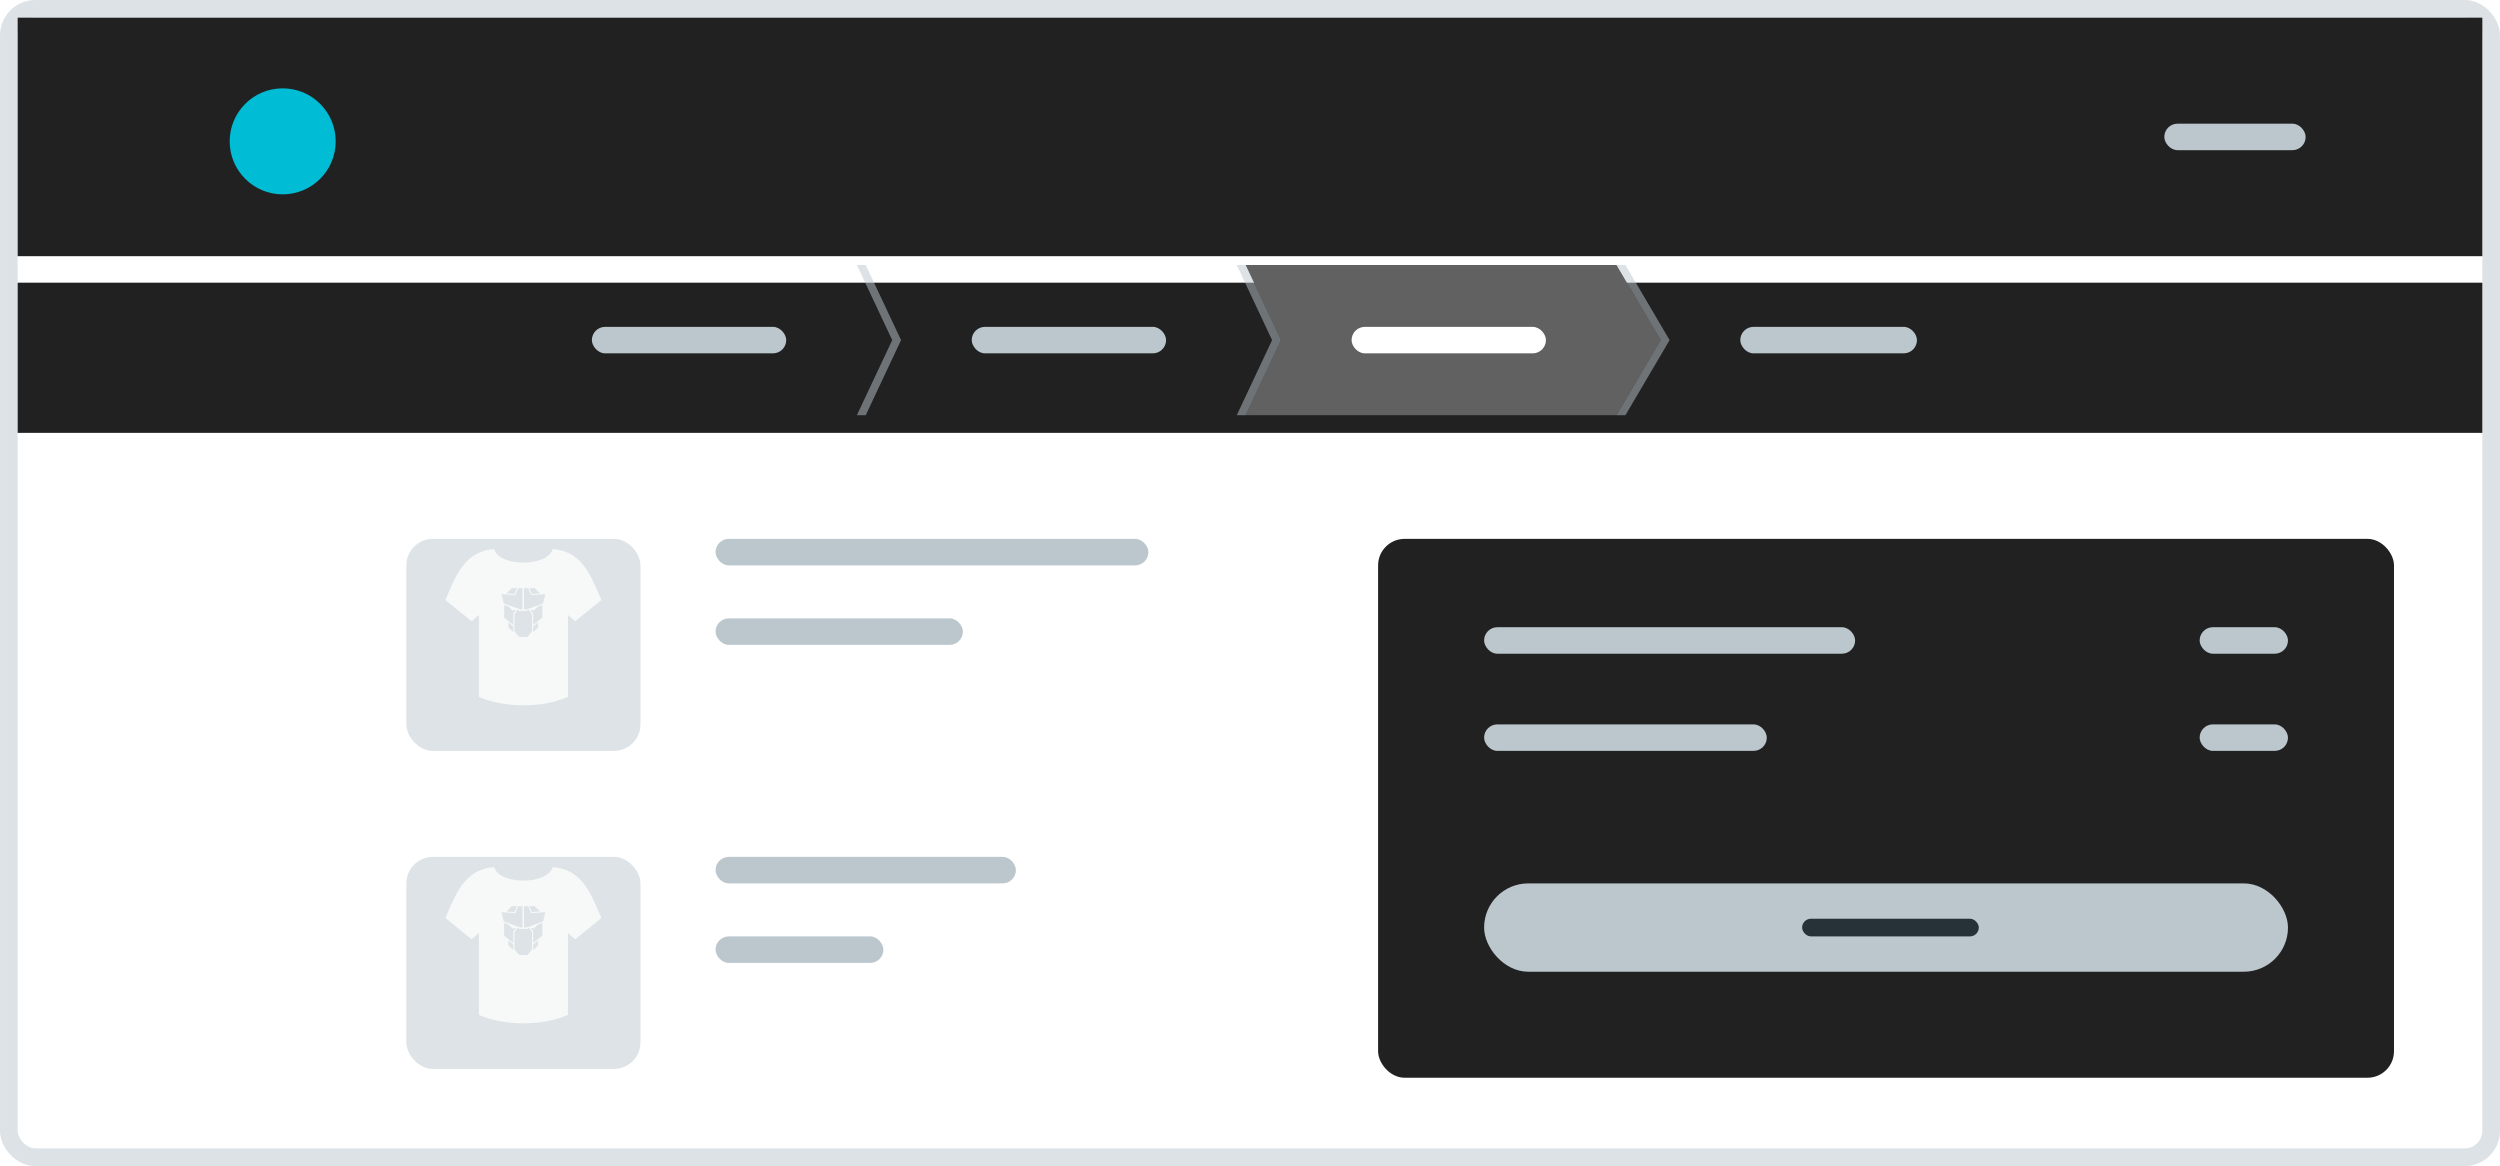 <svg width="283" height="132" viewBox="0 0 283 132" fill="none" xmlns="http://www.w3.org/2000/svg">
<rect width="283" height="132" rx="4" fill="white" fill-opacity="0.15"/>
<rect x="1" y="1" width="281" height="130" rx="3" stroke="#BBC7CD" stroke-opacity="0.5" stroke-width="2"/>
<g filter="url(#filter0_d_2274_24003)">
<rect x="156" y="59" width="115" height="61" rx="3" fill="#212121"/>
</g>
<rect x="168" y="100" width="91" height="10" rx="5" fill="#BBC7CD"/>
<rect x="204" y="104" width="20" height="2" rx="1" fill="#263238"/>
<rect x="168" y="82" width="32" height="3" rx="1.5" fill="#BBC7CD"/>
<rect x="168" y="71" width="42" height="3" rx="1.5" fill="#BBC7CD"/>
<rect x="249" y="82" width="10" height="3" rx="1.5" fill="#BBC7CD"/>
<rect x="249" y="71" width="10" height="3" rx="1.5" fill="#BBC7CD"/>
<rect x="81" y="61" width="49" height="3" rx="1.5" fill="#BBC7CD"/>
<rect x="81" y="70" width="28" height="3" rx="1.5" fill="#BBC7CD"/>
<g opacity="0.5" filter="url(#filter1_d_2274_24003)">
<rect x="46" y="59" width="26.5" height="24" rx="3" fill="#BBC7CD"/>
</g>
<path fill-rule="evenodd" clip-rule="evenodd" d="M53.393 70.335L50.416 67.914C50.512 67.698 50.606 67.48 50.701 67.261C51.743 64.849 52.819 62.36 55.937 62.158C56.511 64.195 61.989 64.195 62.562 62.158C65.68 62.36 66.756 64.849 67.799 67.261C67.893 67.48 67.988 67.698 68.083 67.914L65.107 70.335L64.291 69.614V78.887C61.37 80.161 57.13 80.161 54.209 78.887V69.614L53.393 70.335ZM58.883 68.984H58.883L57.025 68.309L56.766 67.254L58.323 67.377L58.667 66.579H59.79L60.134 67.377L61.734 67.254L61.475 68.309L59.617 68.984L59.617 68.984H59.316V66.579H59.143V68.984H58.883L58.883 68.984ZM58.019 69.111L58.408 69.026L58.105 69.448V70.756L57.068 69.912V68.478L57.544 68.647L58.019 69.111ZM60.438 69.111L60.05 69.026L60.352 69.448V70.756L61.389 69.912V68.478L60.914 68.647L60.438 69.111ZM58.581 69.026L58.235 69.532V71.431L58.494 71.81L58.797 72.106H59.661L59.963 71.81L60.222 71.431V69.532L59.877 69.026L59.661 69.153H58.797L58.581 69.026ZM60.352 71.557L60.914 71.009V70.46L60.352 70.924V71.557ZM57.543 71.009L58.105 71.557V70.924L57.543 70.46V71.009ZM61.13 67.17L60.222 67.254L59.92 66.579H60.525L61.13 67.17ZM58.235 67.254L57.328 67.17L57.932 66.579H58.537L58.235 67.254Z" fill="#F7F9F9"/>
<rect x="81" y="97" width="34" height="3" rx="1.5" fill="#BBC7CD"/>
<rect x="81" y="106" width="19" height="3" rx="1.5" fill="#BBC7CD"/>
<g opacity="0.5" filter="url(#filter2_d_2274_24003)">
<rect x="46" y="95" width="26.5" height="24" rx="3" fill="#BBC7CD"/>
</g>
<path fill-rule="evenodd" clip-rule="evenodd" d="M53.393 106.335L50.416 103.914C50.512 103.698 50.606 103.48 50.701 103.261C51.743 100.849 52.819 98.36 55.937 98.158C56.511 100.195 61.989 100.195 62.562 98.158C65.68 98.36 66.756 100.849 67.799 103.261C67.893 103.48 67.988 103.698 68.083 103.914L65.107 106.335L64.291 105.614V114.887C61.37 116.161 57.13 116.161 54.209 114.887V105.614L53.393 106.335ZM58.883 104.984H58.883L57.025 104.309L56.766 103.254L58.323 103.377L58.667 102.579H59.79L60.134 103.377L61.734 103.254L61.475 104.309L59.617 104.984L59.617 104.984H59.316V102.579H59.143V104.984H58.883L58.883 104.984ZM58.019 105.111L58.408 105.026L58.105 105.448V106.756L57.068 105.912V104.478L57.544 104.647L58.019 105.111ZM60.438 105.111L60.05 105.026L60.352 105.448V106.756L61.389 105.912V104.478L60.914 104.647L60.438 105.111ZM58.581 105.026L58.235 105.532V107.431L58.494 107.81L58.797 108.106H59.661L59.963 107.81L60.222 107.431V105.532L59.877 105.026L59.661 105.153H58.797L58.581 105.026ZM60.352 107.557L60.914 107.009V106.46L60.352 106.924V107.557ZM57.543 107.009L58.105 107.557V106.924L57.543 106.46V107.009ZM61.13 103.17L60.222 103.254L59.92 102.579H60.525L61.13 103.17ZM58.235 103.254L57.328 103.17L57.932 102.579H58.537L58.235 103.254Z" fill="#F7F9F9"/>
<g filter="url(#filter3_d_2274_24003)">
<rect x="2" y="30" width="279" height="17" fill="#212121"/>
</g>
<path d="M141 30H183L188 38.5L183 47H141L145 38.5L141 30Z" fill="#616161"/>
<rect x="197" y="37" width="20" height="3" rx="1.5" fill="#BBC7CD"/>
<rect x="67" y="37" width="22" height="3" rx="1.5" fill="#BBC7CD"/>
<rect x="153" y="37" width="22" height="3" rx="1.5" fill="white"/>
<rect x="110" y="37" width="22" height="3" rx="1.5" fill="#BBC7CD"/>
<path opacity="0.5" d="M97 30H98L102 38.5L98 47H97L101 38.5L97 30Z" fill="#BBC7CD"/>
<path opacity="0.5" d="M140 30H141L145 38.5L141 47H140L144 38.5L140 30Z" fill="#BBC7CD"/>
<path opacity="0.5" d="M183 30H184L189 38.5L184 47H183L188 38.5L183 30Z" fill="#BBC7CD"/>
<rect x="2" y="2" width="279" height="27" fill="#212121"/>
<rect x="245" y="14" width="16" height="3" rx="1.5" fill="#BBC7CD"/>
<circle cx="32" cy="16" r="6" fill="#00BCD4"/>
<defs>
<filter id="filter0_d_2274_24003" x="154" y="59" width="119" height="65" filterUnits="userSpaceOnUse" color-interpolation-filters="sRGB">
<feFlood flood-opacity="0" result="BackgroundImageFix"/>
<feColorMatrix in="SourceAlpha" type="matrix" values="0 0 0 0 0 0 0 0 0 0 0 0 0 0 0 0 0 0 127 0" result="hardAlpha"/>
<feOffset dy="2"/>
<feGaussianBlur stdDeviation="1"/>
<feColorMatrix type="matrix" values="0 0 0 0 0 0 0 0 0 0 0 0 0 0 0 0 0 0 0.03 0"/>
<feBlend mode="normal" in2="BackgroundImageFix" result="effect1_dropShadow_2274_24003"/>
<feBlend mode="normal" in="SourceGraphic" in2="effect1_dropShadow_2274_24003" result="shape"/>
</filter>
<filter id="filter1_d_2274_24003" x="44" y="59" width="30.5" height="28" filterUnits="userSpaceOnUse" color-interpolation-filters="sRGB">
<feFlood flood-opacity="0" result="BackgroundImageFix"/>
<feColorMatrix in="SourceAlpha" type="matrix" values="0 0 0 0 0 0 0 0 0 0 0 0 0 0 0 0 0 0 127 0" result="hardAlpha"/>
<feOffset dy="2"/>
<feGaussianBlur stdDeviation="1"/>
<feColorMatrix type="matrix" values="0 0 0 0 0 0 0 0 0 0 0 0 0 0 0 0 0 0 0.03 0"/>
<feBlend mode="normal" in2="BackgroundImageFix" result="effect1_dropShadow_2274_24003"/>
<feBlend mode="normal" in="SourceGraphic" in2="effect1_dropShadow_2274_24003" result="shape"/>
</filter>
<filter id="filter2_d_2274_24003" x="44" y="95" width="30.5" height="28" filterUnits="userSpaceOnUse" color-interpolation-filters="sRGB">
<feFlood flood-opacity="0" result="BackgroundImageFix"/>
<feColorMatrix in="SourceAlpha" type="matrix" values="0 0 0 0 0 0 0 0 0 0 0 0 0 0 0 0 0 0 127 0" result="hardAlpha"/>
<feOffset dy="2"/>
<feGaussianBlur stdDeviation="1"/>
<feColorMatrix type="matrix" values="0 0 0 0 0 0 0 0 0 0 0 0 0 0 0 0 0 0 0.03 0"/>
<feBlend mode="normal" in2="BackgroundImageFix" result="effect1_dropShadow_2274_24003"/>
<feBlend mode="normal" in="SourceGraphic" in2="effect1_dropShadow_2274_24003" result="shape"/>
</filter>
<filter id="filter3_d_2274_24003" x="0" y="30" width="283" height="21" filterUnits="userSpaceOnUse" color-interpolation-filters="sRGB">
<feFlood flood-opacity="0" result="BackgroundImageFix"/>
<feColorMatrix in="SourceAlpha" type="matrix" values="0 0 0 0 0 0 0 0 0 0 0 0 0 0 0 0 0 0 127 0" result="hardAlpha"/>
<feOffset dy="2"/>
<feGaussianBlur stdDeviation="1"/>
<feColorMatrix type="matrix" values="0 0 0 0 0 0 0 0 0 0 0 0 0 0 0 0 0 0 0.03 0"/>
<feBlend mode="normal" in2="BackgroundImageFix" result="effect1_dropShadow_2274_24003"/>
<feBlend mode="normal" in="SourceGraphic" in2="effect1_dropShadow_2274_24003" result="shape"/>
</filter>
</defs>
</svg>
